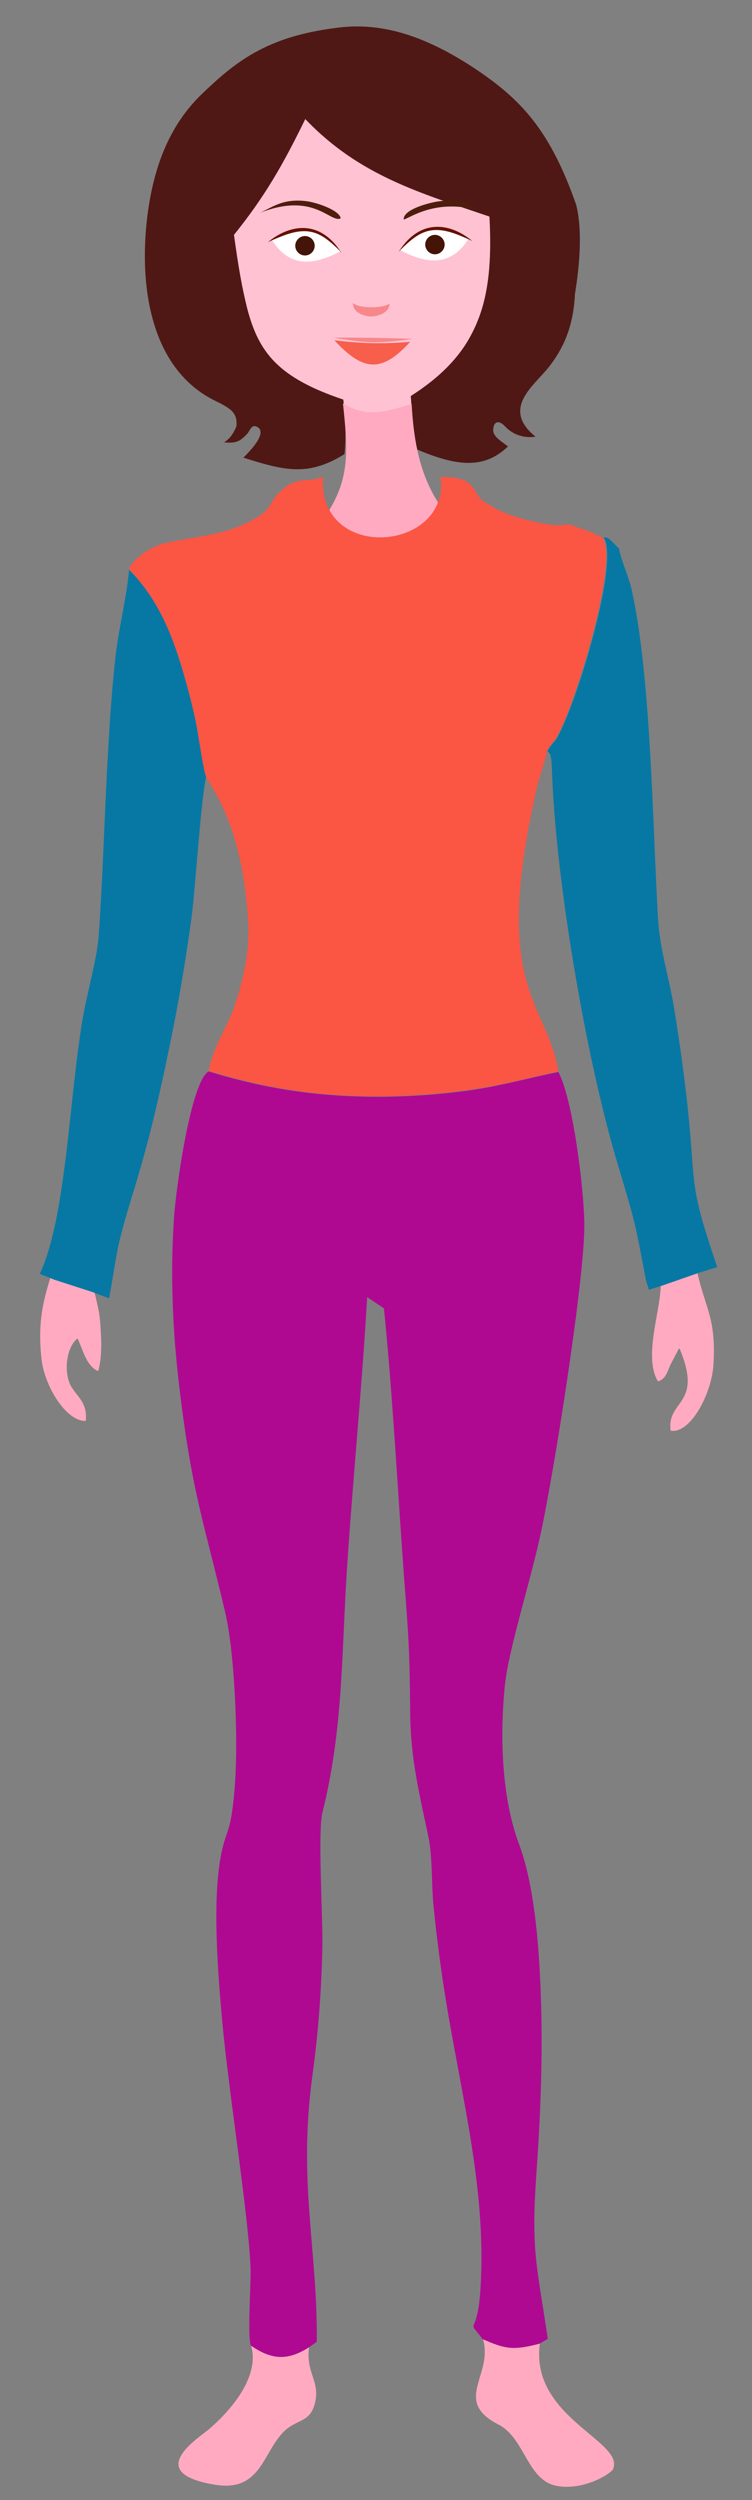 <?xml version="1.0" encoding="UTF-8"?>
<!DOCTYPE svg PUBLIC "-//W3C//DTD SVG 1.1//EN" "http://www.w3.org/Graphics/SVG/1.1/DTD/svg11.dtd">
<!-- Creator: CorelDRAW -->
<svg xmlns="http://www.w3.org/2000/svg" xml:space="preserve" width="2.552in" height="8.484in" style="shape-rendering:geometricPrecision; text-rendering:geometricPrecision; image-rendering:optimizeQuality; fill-rule:evenodd; clip-rule:evenodd"
viewBox="0 0 2.552 8.484"
 xmlns:xlink="http://www.w3.org/1999/xlink">
 <rect x="0" y="0" width="2.552" height="8.484" fill="#808080" stroke="none"/>
 <defs>
  <style type="text/css">
   <![CDATA[
    .fil13 {fill:black}
    .fil10 {fill:#0777A4}
    .fil26 {fill:#0778A4}
    .fil22 {fill:#185557}
    .fil0 {fill:#314F5D}
    .fil16 {fill:#392315}
    .fil32 {fill:#3D1C1A}
    .fil4 {fill:#421511}
    .fil30 {fill:#441408}
    .fil31 {fill:#4E1D0D}
    .fil24 {fill:#4F1815}
    .fil21 {fill:#51B09C}
    .fil29 {fill:#661100}
    .fil19 {fill:#666666}
    .fil8 {fill:#6D5453}
    .fil11 {fill:#852F00}
    .fil25 {fill:#AF0992}
    .fil6 {fill:#B64B1F}
    .fil12 {fill:#C8302F}
    .fil5 {fill:#ECA16C}
    .fil2 {fill:#EF8253}
    .fil9 {fill:#F5A66E}
    .fil28 {fill:#F75E4C}
    .fil27 {fill:#F7878A}
    .fil1 {fill:#F9B680}
    .fil15 {fill:#F9CD44}
    .fil14 {fill:#FACE45}
    .fil7 {fill:#FAF9F9}
    .fil33 {fill:#FB5544}
    .fil17 {fill:#FBCE44}
    .fil20 {fill:#FFAAC1}
    .fil23 {fill:#FFC2D2}
    .fil3 {fill:#FFFEFD}
    .fil18 {fill:white}
   ]]>
  </style>
 </defs>
 
  <!--<g id="maleSvg"  style="visibility:hidden">
  <g id="palm" style="visibility:hidden;"></g>
  <g id="burkha" style="visibility:hidden;">
   <g id="burkhaLight"></g>
   <g id="burkhaDark"></g>
  </g>
   <path id="pant" class="fil0" d="M0.875496 7.86392c0.11,0.031 0.111,0.026 0.212,-0.008 0.175,-0.1 0.101,-0.143 0.101,-0.287 -0.013,-0.235 -0.035,-0.478 -0.033,-0.712 0,-0.049 -0.007,-0.062 -0.009,-0.101 -0.002,-0.032 0,-0.07 0,-0.102 0,-0.049 -0.007,-0.062 -0.009,-0.101 -0.004,-0.078 0.005,-0.148 0.009,-0.212l0.015 -0.621c0.008,-0.067 0.015,-0.141 0.018,-0.202 0.011,-0.213 0.068,-0.625 0.068,-0.796 0.073,0.006 0.058,0.066 0.067,0.136 0.024,0.168 0.145,1.011 0.145,1.093 0,0.073 -0.002,0.146 0.006,0.206 0.01,0.073 0.002,0.696 0.002,0.829 0,0.077 -0.009,0.119 -0.009,0.195l0 0.416c0,0.075 -0.009,0.123 -0.009,0.203l0.111 0.075c0.138,0.01 0.08,0.035 0.22,-0.017 0.017,-0.021 0.098,-0.068 0.102,-0.151 0.004,-0.08 0.007,-0.174 -0.006,-0.249 -0.011,-0.074 -0.009,-0.245 -0.022,-0.36 -0.003,-0.03 -0.005,-0.08 -0.009,-0.118l-0.041 -0.469c0,-0.167 0.024,-0.319 0.026,-0.484 0.002,-0.24 0.02,-0.494 0.026,-0.737 0.016,-0.191 0.009,-0.541 0.026,-0.738 0.013,-0.162 0.016,-0.332 0.016,-0.505l-1.263 0.001c0,0.172 0.011,0.325 0.017,0.496l0.017 0.365c0.001,0.05 0.009,0.07 0.009,0.127 -0.001,0.122 0.018,0.285 0.017,0.365 0,0.05 0.001,0.084 0.006,0.121 0.009,0.07 0.006,0.172 0.011,0.243 0.006,0.075 0.022,0.162 0.025,0.238 0.006,0.124 0.043,0.358 0.043,0.466 0,0.094 -0.009,0.154 -0.009,0.246 0,0.197 0.009,0.584 -0.014,0.757 -0.009,0.064 -0.003,0.182 -0.003,0.252 0,0.06 0.008,0.056 0.041,0.087 0.03,0.028 0.048,0.034 0.078,0.055l0.003 0.002 -0.001 -0.004z"/>
   <path id="face" class="fil1" d="M0.765496 1.00892c-0.037,-0.051 -0.043,-0.052 -0.085,-0.104 -0.048,0.004 -0.071,0.031 -0.076,0.078 -0.008,0.072 0.042,0.173 0.092,0.213 0.042,0.033 0.059,0.028 0.103,0.049 0,0.119 -0.013,0.145 0.108,0.265 0.054,0.054 0.144,0.128 0.223,0.152 0.126,0.033 0.135,0.026 0.254,-0.002 0.053,-0.026 0.155,-0.106 0.198,-0.148 0.08,-0.079 0.09,-0.114 0.09,-0.266 0.092,-0.008 0.155,-0.069 0.185,-0.137 0.021,-0.046 0.047,-0.137 0,-0.184 -0.022,-0.021 -0.027,-0.018 -0.067,-0.018 -0.033,0.029 -0.052,0.034 -0.091,0.073 0.023,-0.19 0.133,-0.411 -0.141,-0.496 -0.276,-0.086 -0.558,-0.099 -0.781,0.059 -0.09,0.064 -0.012,0.357 -0.013,0.467l0.001 0 0 -0.001z"/>
   <g id="facialDetail">
    <path id="nose" class="fil2" d="M1.3245 1.29792c-0.118,0.029 -0.057,0.018 -0.167,-0.003 0.012,0.032 0.04,0.06 0.083,0.06 0.047,0.001 0.068,-0.027 0.084,-0.058l0 0.001z"/>
    <g id="eyes">
     <path id="eyesLight" class="fil3" d="M1.5655 1.10792c-0.045,0.083 -0.217,0.06 -0.233,-0.01 0.015,-0.057 0.22,-0.048 0.233,0.01zm-0.654 0.001c0.045,0.083 0.217,0.06 0.233,-0.01 -0.015,-0.057 -0.22,-0.048 -0.233,0.01z"/>
     <path id="eyesDark" class="fil4" d="M1.5405 1.07892l-0.061 -0.016c0.021,0.019 0.016,0.059 -0.005,0.069 -0.05,0.012 -0.078,-0.021 -0.052,-0.067 -0.046,-0.001 -0.062,0.012 -0.09,0.031 0.018,-0.04 0.061,-0.071 0.126,-0.066 0.06,0.005 0.095,0.039 0.124,0.067l-0.041 -0.018 -0.001 0zm-0.227 -0.133l0.013 0.05c0.116,-0.066 0.156,-0.053 0.282,-0.013 -0.026,-0.038 -0.074,-0.076 -0.134,-0.081 -0.068,-0.007 -0.115,0.028 -0.162,0.045l0 -0.001 0.001 0zm-0.454 0.042c0.097,-0.043 0.197,-0.057 0.284,0.007l0.017 -0.043c-0.089,-0.074 -0.242,-0.068 -0.301,0.036zm0.077 0.093l0.061 -0.016c-0.021,0.019 -0.016,0.059 0.005,0.069 0.05,0.012 0.078,-0.021 0.052,-0.067 0.046,-0.001 0.062,0.012 0.09,0.031 -0.018,-0.04 -0.061,-0.071 -0.126,-0.066 -0.06,0.005 -0.095,0.039 -0.124,0.067l0.041 -0.018 0.001 0z"/>
    </g>
    <g id="lips">
     <path id="lipsLight" class="fil5" d="M1.4465 1.37992c-0.019,0 -0.034,0.015 -0.034,0.034 0,0.019 0.015,0.034 0.034,0.034 0.019,0 0.034,-0.015 0.034,-0.034 0,-0.019 -0.015,-0.034 -0.034,-0.034zm-0.389 0c0.019,0 0.034,0.015 0.034,0.034 0,0.019 -0.015,0.034 -0.034,0.034 -0.019,0 -0.034,-0.015 -0.034,-0.034 0,-0.019 0.015,-0.034 0.034,-0.034z"/>
     <path id="lipsMedium" class="fil6" d="M1.0375 1.41792l0.431 0c-0.07,0.046 -0.12,0.107 -0.232,0.106 -0.065,-0.001 -0.109,-0.036 -0.197,-0.106l-0.001 0 -0.001 0z"/>
     <path id="lips_0" class="fil7" d="M1.1245 1.41792l0.257 0c0.002,0.006 0.003,0.012 0.003,0.019 0,0.034 -0.03,0.063 -0.073,0.077 -0.011,0.004 -0.023,0.006 -0.036,0.008 -0.008,0.001 -0.015,0.001 -0.023,0.001 -0.073,0 -0.131,-0.039 -0.131,-0.086 0,-0.007 0.001,-0.012 0.003,-0.019l0 0.001 0 -0.001z"/>
    </g>
    <path id="specs"  style="visibility:hidden;" class="fil8" d="M0.792496 1.00292c0.176,0.002 0.72,0.006 0.896,0.004l-0.041 0.204c-0.107,0 -0.221,0 -0.328,0.003l-0.059 -0.166 -0.03 0 -0.06 0.164c-0.107,-0.003 -0.228,-0.002 -0.334,-0.001l-0.046 -0.208 0.002 0zm0.858 0.041c-0.101,-0.007 -0.259,-0.004 -0.355,0.004l0.05 0.141c0.075,-0.002 0.201,-0.003 0.276,-0.003l0.03 -0.142 -0.001 0zm-0.819 -0.004c0.101,-0.007 0.273,-0.003 0.369,0.004l-0.052 0.143c-0.075,-0.002 -0.208,-0.001 -0.282,-0.001l-0.035 -0.145 0 -0.001z"/>
   </g>
   <path id="neck" class="fil9" d="M0.978496 1.93992c0.038,0.056 0.18,0.114 0.279,0.116 0.06,0.001 0.109,-0.011 0.158,-0.035 0.057,-0.027 0.083,-0.064 0.122,-0.082 -0.012,-0.008 -0.003,-0.002 -0.016,-0.009 -0.003,-0.001 -0.013,-0.006 -0.017,-0.008 -0.097,-0.046 -0.119,-0.154 -0.119,-0.264 -0.119,0.028 -0.128,0.035 -0.254,0.002 0,0.077 -0.008,0.128 -0.033,0.177 -0.023,0.044 -0.065,0.088 -0.118,0.101l-0.001 0.001 -0.001 0.001z"/>
   <path id="foot" class="fil1" d="M0.875496 7.86392c-0.009,0.11 -0.107,0.203 -0.176,0.259 -0.031,0.026 -0.104,0.07 -0.094,0.123 0.009,0.057 0.213,0.138 0.296,0.019 0.032,-0.046 0.041,-0.073 0.088,-0.132 0.038,-0.049 0.097,-0.041 0.118,-0.102 0.028,-0.082 -0.013,-0.094 -0.02,-0.174 -0.102,0.034 -0.102,0.039 -0.212,0.008l0 0 0 -0.001zm0.687 0.009c-0.002,0.077 -0.045,0.087 -0.007,0.169 0.014,0.029 0.032,0.036 0.059,0.051 0.041,0.024 0.032,0.014 0.06,0.049 0.083,0.102 0.086,0.208 0.248,0.178 0.099,-0.018 0.184,-0.07 0.09,-0.151 -0.02,-0.017 -0.043,-0.034 -0.061,-0.048 -0.062,-0.048 -0.169,-0.157 -0.169,-0.265 -0.14,0.051 -0.082,0.026 -0.22,0.017l0 0z"/>
   <path id="arm" class="fil1" d="M2.0265 2.90092c0.024,-0.018 0.221,-0.065 0.261,-0.069 0.006,0.06 0.014,0.1 0.028,0.156 0.083,0.344 0.032,0.819 0.004,1.171 -0.003,0.036 0.019,0.117 0.024,0.148 0.015,0.03 0.054,0.133 0.038,0.176 -0.004,0.018 -0.011,0.042 -0.021,0.061 -0.029,0.062 -0.085,0.105 -0.135,0.129 -0.039,0.019 -0.048,0.02 -0.05,0 -0.001,-0.012 -0.01,-0.032 0.018,-0.062 0.017,-0.019 0.036,-0.036 0.046,-0.058 0.012,-0.025 0,-0.07 -0.008,-0.101 -0.007,-0.027 -0.014,-0.065 -0.041,-0.054 -0.028,0.011 -0.084,0.103 -0.116,0.063 -0.017,-0.027 0.059,-0.142 0.077,-0.19 0.019,-0.053 0.034,-0.054 0.028,-0.115 -0.016,-0.16 -0.04,-0.289 -0.053,-0.447 -0.008,-0.093 -0.014,-0.225 -0.01,-0.319 0.002,-0.031 0.01,-0.083 0.009,-0.099 -0.004,-0.073 -0.096,-0.353 -0.098,-0.39l-0.001 0.001 0 -0.001zm-1.5 0c-0.024,-0.018 -0.221,-0.065 -0.261,-0.069 -0.006,0.06 -0.014,0.1 -0.028,0.156 -0.083,0.344 -0.032,0.819 -0.004,1.171 0.003,0.036 -0.019,0.117 -0.024,0.148 -0.015,0.03 -0.054,0.133 -0.038,0.176 0.004,0.018 0.011,0.042 0.021,0.061 0.029,0.062 0.085,0.105 0.135,0.129 0.039,0.019 0.048,0.02 0.05,0 0.001,-0.012 0.01,-0.032 -0.018,-0.062 -0.017,-0.019 -0.036,-0.036 -0.046,-0.058 -0.012,-0.025 0,-0.07 0.008,-0.101 0.007,-0.027 0.014,-0.065 0.041,-0.054 0.028,0.011 0.084,0.103 0.116,0.063 0.017,-0.027 -0.059,-0.142 -0.077,-0.19 -0.019,-0.053 -0.034,-0.054 -0.028,-0.115 0.016,-0.16 0.04,-0.289 0.053,-0.447 0.008,-0.093 0.014,-0.225 0.01,-0.319 -0.002,-0.031 -0.01,-0.083 -0.009,-0.099 0.004,-0.073 0.096,-0.353 0.098,-0.39l0.001 0.001 0 -0.001z"/>
   <path id="shirt" class="fil10" d="M1.8845 2.66992l-0.009 -0.016 0.009 0.016zm-1.619 0.203c0.04,-0.001 0.241,0.027 0.266,0.043l0.039 0 0.068 -0.254c0,0.119 0,0.237 0,0.356 0,0.121 -0.009,0.221 -0.009,0.348l0 0.534c-0.002,0.028 -0.028,0.138 0.006,0.15l1.264 0.006c0.045,0.01 0.021,-0.04 0.02,-0.072 -0.004,-0.2 -0.018,-0.419 -0.017,-0.611l-0.017 -0.339c-0.009,-0.107 0,-0.253 0,-0.364l0.086 0.246c0.022,-0.01 0.009,-0.008 0.043,-0.009 0.037,-0.021 0.197,-0.04 0.252,-0.047 0.009,-0.002 0.029,-0.004 0.051,-0.004 0,-0.055 -0.024,-0.129 -0.033,-0.179 -0.026,-0.127 -0.083,-0.415 -0.133,-0.503 -0.021,-0.036 -0.073,-0.084 -0.117,-0.095 -0.03,-0.008 -0.095,-0.009 -0.18,-0.033l-0.237 -0.077c-0.028,-0.011 -0.052,-0.024 -0.08,-0.031 -0.039,0.018 -0.065,0.055 -0.122,0.082 -0.049,0.024 -0.097,0.036 -0.158,0.035 -0.097,-0.002 -0.241,-0.06 -0.279,-0.116 -0.094,0.058 -0.185,0.077 -0.301,0.115 -0.058,0.019 -0.11,0.029 -0.165,0.046 -0.177,0.056 -0.157,0.163 -0.22,0.416 -0.015,0.059 -0.027,0.112 -0.041,0.172 -0.011,0.051 -0.037,0.13 -0.038,0.175 0.026,0.001 0.031,0.004 0.051,0.008l0.001 0.001 0 0.001z"/>
   <g id="hairStyle">
    <path id="shortHair"  class="fil4" d="M0.680496 0.904921c0.042,0.052 0.063,0.139 0.1,0.19 0.001,-0.128 -0.015,-0.253 -0.015,-0.375 0,-0.07 0.02,-0.13 0.06,-0.16 0.062,-0.044 0.109,-0.006 0.163,0.022 0.241,0.12 0.292,-0.088 0.556,-0.006 0.274,0.085 0.111,0.332 0.143,0.47 0.039,-0.039 0.071,-0.111 0.104,-0.141 0.014,-0.06 0.121,-0.384 -0.06,-0.399 0.029,-0.061 0.001,-0.132 -0.058,-0.18 -0.112,-0.09 -0.486,-0.124 -0.646,-0.083 -0.135,0.034 -0.239,0.102 -0.304,0.204 -0.085,0.133 -0.043,0.265 -0.043,0.456l-0.001 0 0.001 0.002z"/>
    <path id="longHair"  style="visibility:hidden;" class="fil11" d="M1.1605 0.232921c-0.022,-0.033 -0.032,-0.048 -0.043,-0.094 -0.06,0.044 -0.035,0.111 -0.06,0.111 -0.034,0 -0.044,-0.012 -0.057,-0.036 -0.012,-0.023 -0.026,-0.046 -0.027,-0.074 -0.081,0.022 -0.013,0.168 -0.128,0.178 -0.001,-0.032 -0.01,-0.066 -0.017,-0.094 -0.057,0.038 -0.085,0.164 -0.085,0.263 -0.009,-0.014 0,0.013 -0.011,-0.023 -0.007,-0.02 -0.004,-0.004 -0.006,-0.028 -0.098,0.026 -0.048,0.401 -0.034,0.466 0.009,0.043 0.025,0.067 0.043,0.102 0.008,0.015 0.014,0.027 0.023,0.045l0.028 0.048c0,-0.098 -0.019,-0.404 -0.012,-0.436 0.045,-0.211 0.214,-0.077 0.269,-0.059 0.169,0.056 0.262,-0.052 0.368,-0.044 0.08,0.006 0.13,0.01 0.187,0.041 0.13,0.071 0.109,0.161 0.094,0.293 -0.004,0.038 -0.016,0.113 -0.016,0.154 0.039,-0.026 0.077,-0.098 0.104,-0.143 0.039,-0.065 0.049,-0.172 0.049,-0.256 0,-0.053 -0.026,-0.098 -0.026,-0.22 -0.028,0.01 -0.007,0 -0.032,0.027 -0.015,0.016 -0.018,0.021 -0.036,0.032 0.001,-0.031 0.028,-0.224 -0.026,-0.263 -0.004,0.043 -0.022,0.059 -0.026,0.102l-0.077 0c-0.037,-0.055 -0.014,-0.007 -0.028,-0.082 -0.005,-0.025 -0.02,-0.064 -0.04,-0.078 -0.005,0.052 -0.017,0.079 -0.051,0.102 -0.121,-0.028 -0.162,-0.175 -0.212,-0.212 -0.015,0.066 -0.066,0.143 -0.119,0.178l0.001 0 0.003 0z"/>
   </g>
   <g id="Helmet" style="visibility:hidden;">
    <path id="innerHair" class="fil4" d="M0.619496 0.903921c0.045,0.052 0.07,0.139 0.111,0.19 0.001,-0.128 -0.017,-0.253 -0.017,-0.375 0,-0.07 0.128,-0.109 0.173,-0.138 0.069,-0.044 0.015,-0.026 0.075,0 0.267,0.121 0.323,-0.087 0.616,-0.005 0.303,0.086 0.206,0.354 0.241,0.493 0.043,-0.039 0.034,-0.103 0.071,-0.132 0.015,-0.06 0.026,-0.402 -0.154,-0.424 0.033,-0.061 -0.043,-0.107 -0.109,-0.154 -0.125,-0.091 -0.436,-0.135 -0.612,-0.094 -0.149,0.034 -0.168,0.103 -0.241,0.205 -0.094,0.133 -0.153,0.243 -0.153,0.435l-0.001 -0.001z"/>
    <path id="helmateBody" class="fil12" d="M1.2305 0.213921c0.409,0 0.637,0.233 0.671,0.61 -0.137,0.074 -0.401,0.118 -0.667,0.117 -0.242,-0.001 -0.484,-0.04 -0.633,-0.116 0.023,-0.356 0.216,-0.611 0.629,-0.611zm0.67 0.61c0,0.004 0,0.008 -0.001,0.012 -0.026,0.479 -0.282,0.948 -0.628,0.948 -0.346,0 -0.644,-0.375 -0.67,-0.807 -0.001,-0.009 0.001,-0.14 0,-0.149 0.124,0.363 0.26,0.59 0.66,0.59 0.388,0 0.576,-0.316 0.639,-0.592l0 -0.001 0 -0.001z"/>
    <path id="helmetEye" class="fil13" d="M1.9015 0.806921c-0.026,0.356 -0.189,0.609 -0.64,0.609 -0.441,0 -0.614,-0.26 -0.662,-0.607 0.293,0.187 1.082,0.162 1.302,-0.002zm-1.223 0.096c0.552,0.112 0.624,0.122 1.164,-0.007 -0.048,0.248 -0.15,0.472 -0.587,0.477 -0.321,0.004 -0.575,-0.214 -0.577,-0.47z"/>
    <path id="helmetLight" class="fil14" d="M0.966496 1.61492c0.247,0.11 0.364,0.118 0.611,0.002 -0.245,0.178 -0.412,0.146 -0.611,-0.002zm0.125 -1.405c0.031,-0.018 0.069,-0.026 0.114,-0.022l0.018 0.669 -0.114 0 -0.017 -0.646 -0.001 -0.001zm0.315 0c-0.032,-0.018 -0.07,-0.026 -0.115,-0.022l0.018 0.669 0.114 0 -0.017 -0.646 0 -0.001zm-0.635 0.384l0.085 -0.064c0.002,0.101 0.012,0.123 0.055,0.214 -0.086,-0.052 -0.096,-0.055 -0.14,-0.15l0 0.001 0 -0.001zm0.947 0.001l-0.089 -0.064c0.004,0.101 -0.006,0.123 -0.043,0.214 0.083,-0.052 0.094,-0.054 0.132,-0.149l0 -0.001zm-0.756 0.832c0.247,0.11 0.364,0.118 0.611,0.002 -0.245,0.178 -0.412,0.146 -0.611,-0.002zm0.003 0.108c0.247,0.11 0.364,0.118 0.611,0.002 -0.245,0.178 -0.412,0.146 -0.611,-0.002z"/>
   </g>
   <g id="drivingSuit" style="visibility:hidden;">
    <path id="drivingLight" class="fil15" d="M1.8245 7.65092c0,0.076 0.018,0.149 0.018,0.228l-0.326 0c0,-0.081 -0.026,-0.153 -0.026,-0.229 0.113,-0.014 0.221,-0.007 0.334,0.001zm-1.063 0c0,0.076 -0.018,0.149 -0.018,0.228l0.326 0c0,-0.081 0.026,-0.153 0.026,-0.229 -0.113,-0.014 -0.221,-0.007 -0.334,0.001zm1.575 -3.415l-0.198 0.004c0.008,-0.052 -0.008,-0.145 -0.003,-0.196 0.082,0.01 0.175,-0.019 0.249,0.001 -0.014,0.084 -0.018,0.153 -0.049,0.191l0.001 0zm-2.129 -0.001l0.216 0.004c-0.008,-0.052 0.009,-0.145 0.002,-0.196 -0.09,0.01 -0.191,-0.019 -0.273,0.001 0.016,0.084 0.021,0.153 0.054,0.191l0.001 0zm1.025 1.862c0.018,-0.311 0.028,-0.615 0.047,-0.926l0.015 -0.041 0.052 0.963 0.431 0.072c-0.024,-0.696 -0.039,-1.445 -0.112,-1.878l-0.769 -0.009c-0.07,0.215 -0.086,1.684 -0.098,1.891l0.435 -0.073 -0.001 0.001zm-0.352 -4.102c-0.111,0.026 -0.425,0.09 -0.514,0.169 0.194,0.375 0.238,1.442 0.245,1.89 0.119,-0.024 0.519,-0.003 0.667,-0.002 0.223,0.001 0.448,0.001 0.671,0.004 -0.002,-0.259 0.043,-1.635 0.213,-1.893 -0.032,-0.045 -0.171,-0.078 -0.254,-0.106l-0.214 -0.06c-0.272,-0.03 -0.551,-0.011 -0.813,0l0 -0.001 -0.001 -0.001zm1.377 1.264c-0.036,-0.122 -0.107,-0.161 -0.157,-0.227 -0.043,-0.056 -0.023,-0.177 -0.013,-0.253 0.004,-0.032 0.004,-0.058 0.019,-0.082 0.019,0.04 0.049,0.08 0.074,0.125 0.044,0.081 0.128,0.291 0.126,0.377 -0.001,0.037 -0.021,0.049 -0.048,0.06l-0.001 0zm-1.951 0.001c0.036,-0.122 0.107,-0.161 0.157,-0.227 0.043,-0.056 0.023,-0.177 0.013,-0.253 -0.004,-0.032 -0.004,-0.058 -0.019,-0.082 -0.019,0.04 -0.049,0.08 -0.073,0.125 -0.044,0.081 -0.128,0.291 -0.126,0.377 0.001,0.037 0.022,0.049 0.048,0.06l-0.001 0 0.001 0z"/>
    <path id="drivingDark" class="fil16" d="M0.630496 4.10292c-0.094,0.622 -0.039,2.013 0.046,2.959 -0.004,0.134 -0.045,0.563 0.069,0.602l0.015 -0.001c0,-0.004 0,-0.008 0,-0.011 0.113,-0.009 0.221,-0.015 0.334,-0.001 0,0.005 0,0.01 0,0.015 0.085,0.003 0.089,-0.303 0.097,-0.345 0.037,-0.174 -0.01,-1.113 0.018,-1.208l0.001 -0.011 -0.413 0.07c0.012,-0.208 0.027,-1.676 0.098,-1.891l0.769 0.009c0.074,0.434 0.089,1.182 0.112,1.878l-0.408 -0.068 0.001 0.016c0.028,0.095 -0.019,1.034 0.018,1.208 0.009,0.043 0.012,0.357 0.101,0.344 0,-0.006 0,-0.01 0,-0.016 0.113,-0.014 0.221,-0.007 0.334,0.001 0,0.004 0,0.009 0,0.012l0.01 0.001c0.115,-0.038 0.074,-0.468 0.069,-0.602 0.085,-0.946 0.141,-2.336 0.046,-2.959l-0.012 -0.047 0.003 -0.003c-0.22,-0.003 -0.442,-0.003 -0.662,-0.003 -0.121,0 -0.405,-0.014 -0.573,-0.007 -0.027,0.002 -0.05,0.004 -0.067,0.008l0.004 0.004 -0.012 0.047 0 0 0.002 -0.001zm1.44 -0.765c0.021,-0.138 -0.03,-0.234 -0.068,-0.359l0 -0.002c0.011,-0.122 0.025,-0.243 0.042,-0.364 0.002,-0.01 0.003,-0.02 0.005,-0.03 0.018,-0.115 0.047,-0.299 0.102,-0.402l0 0c0.003,-0.009 0.004,-0.014 0.011,-0.02 0.065,-0.006 0.136,0.095 0.141,0.164 0.004,0.056 0.008,0.086 0.016,0.14 0.023,0.145 0.014,0.268 0.069,0.397 0.033,0.077 0.068,0.205 0.092,0.293 0.003,0.156 -0.019,0.345 -0.045,0.532 -0.021,0.144 -0.026,0.276 -0.023,0.361 0.002,0.038 0.026,0.079 -0.015,0.081 -0.008,0 -0.017,-0.001 -0.024,-0.001 0,-0.023 0.001,-0.046 0.001,-0.069 -0.076,-0.02 -0.154,0.01 -0.235,0 0,0.022 0,0.044 0,0.066 -0.023,-0.003 -0.056,-0.009 -0.069,-0.015 -0.026,-0.011 0.001,-0.043 -0.001,-0.067 0.004,-0.252 -0.038,-0.439 0.002,-0.707l-0.001 0.002zm0.188 -0.078c-0.036,-0.122 -0.107,-0.161 -0.157,-0.227 -0.043,-0.056 -0.023,-0.177 -0.013,-0.253 0.004,-0.032 0.004,-0.058 0.019,-0.082 0.019,0.04 0.049,0.08 0.074,0.125 0.044,0.081 0.128,0.291 0.126,0.377 -0.001,0.037 -0.021,0.049 -0.048,0.06l-0.001 0zm-1.394 -1.289c0.013,0.04 0.013,0.096 0.139,0.153 0.071,0.032 0.14,0.038 0.226,0.047 0.002,0.118 -0.004,0.61 0.019,0.688l0.064 0.002c0.008,-0.105 0,-0.237 -0.001,-0.344l0 -0.327c0.014,-0.058 0.088,-0.011 0.206,-0.073 0.059,-0.03 0.111,-0.07 0.111,-0.155 -0.027,-0.055 -0.048,-0.047 -0.09,-0.079 -0.001,-0.007 -0.014,-0.07 -0.015,-0.071 -0.004,-0.002 -0.113,0.089 -0.262,0.094 -0.137,0.004 -0.195,-0.063 -0.247,-0.1l-0.032 0.073c-0.033,0.033 -0.072,0.017 -0.116,0.092l-0.002 0.001 0 -0.001zm-0.378 2.074c0.013,-0.21 0.032,-0.453 -0.006,-0.707 -0.021,-0.14 0.027,-0.256 0.065,-0.385 -0.029,-0.258 -0.069,-0.576 -0.179,-0.789 0.001,-0.001 0.002,-0.002 0.004,-0.003l0 0 0.002 -0.002 0 0 0 0 0 0c-0.063,0 -0.121,0.099 -0.125,0.166 -0.004,0.056 -0.008,0.086 -0.016,0.14 -0.023,0.145 -0.014,0.268 -0.068,0.397 -0.033,0.077 -0.068,0.205 -0.092,0.293 -0.003,0.156 0.02,0.345 0.046,0.532 0.021,0.144 0.026,0.276 0.023,0.361 -0.001,0.038 -0.026,0.079 0.015,0.081l0.013 0c-0.005,-0.022 0,-0.064 -0.002,-0.074 0.082,-0.02 0.171,0.008 0.261,-0.001 0,0.023 -0.002,0.046 -0.002,0.069 0.018,-0.003 0.047,-0.007 0.059,-0.012 0.026,-0.011 -0.001,-0.043 0.001,-0.067l0.001 0.001zm-0.178 -0.784c0.036,-0.122 0.107,-0.161 0.157,-0.227 0.043,-0.056 0.023,-0.177 0.013,-0.253 -0.004,-0.032 -0.004,-0.058 -0.019,-0.082 -0.019,0.04 -0.049,0.08 -0.073,0.125 -0.044,0.081 -0.128,0.291 -0.126,0.377 0.001,0.037 0.022,0.049 0.048,0.06l-0.001 0 0.001 0z"/>
   </g>
   <g id="gloves" style="visibility:hidden;">
    <path id="gloveDark" class="fil12" d="M2.3525 4.30592l0.014 -0.099c-0.01,-0.01 -0.022,-0.018 -0.036,-0.023l-0.205 -0.01c-0.003,0.059 0.007,0.085 0.013,0.116 -0.032,0.04 -0.061,0.08 -0.086,0.123 0,0.032 -0.021,0.229 0.04,0.217 0.018,-0.004 0.021,-0.027 0.024,-0.065l0.006 -0.07c0.004,-0.019 0.009,-0.025 0.02,-0.01 0.026,0.05 0.041,0.106 0.042,0.168 0,0.043 0.004,0.048 -0.024,0.078 0.005,0.039 0.017,0.042 0.06,0.026 0.017,0.026 0.049,0.018 0.071,-0.018 0.06,0.009 0.063,-0.009 0.093,-0.054 0.033,-0.015 0.046,-0.016 0.044,-0.079 -0.004,-0.12 -0.003,-0.174 -0.077,-0.301l0.001 0.002 0 -0.001zm-2.146 0.003l-0.016 -0.099c0.01,-0.01 0.022,-0.018 0.036,-0.023l0.205 -0.013c0.004,0.059 -0.006,0.085 -0.012,0.116 0.033,0.039 0.062,0.079 0.088,0.122 0.001,0.032 0.025,0.229 -0.036,0.218 -0.018,-0.003 -0.021,-0.026 -0.025,-0.064l-0.007 -0.07c-0.004,-0.019 -0.01,-0.024 -0.02,-0.01 -0.026,0.05 -0.039,0.106 -0.039,0.169 0,0.043 -0.004,0.048 0.025,0.078 -0.004,0.039 -0.017,0.042 -0.06,0.026 -0.016,0.027 -0.049,0.018 -0.071,-0.017 -0.059,0.01 -0.064,-0.009 -0.094,-0.052 -0.033,-0.015 -0.046,-0.016 -0.045,-0.078 0.002,-0.12 0,-0.174 0.072,-0.302l-0.001 0 0 -0.001z"/>
    <path id="gloveLight" class="fil17" d="M2.1245 4.19492c0,0.022 0.004,0.051 0.007,0.058l0.152 0.015c0.016,0.002 0.026,-0.011 0.031,-0.026l0 0c0.006,-0.015 -0.01,-0.03 -0.026,-0.032l-0.163 -0.016 -0.001 0.001zm-1.693 -0.001c0.001,0.026 -0.005,0.043 -0.007,0.059l-0.151 0.018c-0.016,0.002 -0.026,-0.01 -0.032,-0.026l0 0c-0.006,-0.015 0.01,-0.03 0.026,-0.032l0.163 -0.018 0 -0.001 0.001 0zm1.941 0.198c-0.058,0.01 -0.119,0.014 -0.185,0.011l0.031 0.108c0.081,0 0.104,0.006 0.18,-0.022 -0.005,-0.049 -0.005,-0.052 -0.026,-0.097l-0.001 0 0.001 0zm-0.09 -0.167c-0.008,-0.001 -0.014,0.005 -0.015,0.012 -0.001,0.008 0.005,0.014 0.012,0.015 0.008,0.001 0.014,-0.005 0.015,-0.012 0.001,-0.008 -0.005,-0.014 -0.012,-0.015zm-2.098 0.17c0.058,0.009 0.12,0.012 0.186,0.009l-0.029 0.108c-0.081,0.001 -0.104,0.008 -0.18,-0.019 0.004,-0.049 0.004,-0.052 0.025,-0.098l-0.001 0.001 -0.001 -0.001zm0.087 -0.168c0.008,-0.001 0.014,0.005 0.015,0.012 0.001,0.008 -0.005,0.014 -0.012,0.015 -0.008,0.001 -0.014,-0.005 -0.015,-0.012 -0.001,-0.008 0.005,-0.014 0.012,-0.015z"/>
   </g>
   <g id="shoes" style="visibility:hidden;">
    <path id="shoesDark" class="fil12" d="M2.2955 8.21692c-0.009,-0.004 -0.022,-0.009 -0.04,-0.014 -0.071,-0.022 -0.126,-0.043 -0.202,-0.078 -0.092,-0.044 -0.183,-0.109 -0.208,-0.211 -0.016,-0.065 -0.041,-0.051 -0.092,-0.035 -0.039,0.012 -0.092,0.009 -0.133,-0.018 -0.024,0 -0.038,0.021 -0.034,0.042 0.008,0.043 0.009,0.086 0.015,0.134 -0.032,0.063 -0.038,0.129 -0.036,0.196 0.112,0.021 0.2,0.037 0.31,0.077 0.081,0.029 0.153,0.043 0.262,0.043 0.017,-0.08 0.062,-0.119 0.156,-0.136l0.002 0.001 0 -0.001zm-1.957 0.006c0.009,-0.004 0.022,-0.009 0.04,-0.014 0.071,-0.022 0.126,-0.043 0.202,-0.078 0.092,-0.044 0.183,-0.109 0.208,-0.211 0.016,-0.065 0.041,-0.051 0.092,-0.035 0.039,0.012 0.092,0.009 0.133,-0.018 0.024,0 0.038,0.021 0.034,0.042 -0.008,0.043 -0.009,0.086 -0.015,0.134 0.032,0.063 0.038,0.129 0.036,0.196 -0.112,0.021 -0.2,0.037 -0.31,0.077 -0.081,0.029 -0.153,0.043 -0.262,0.043 -0.017,-0.08 -0.062,-0.119 -0.156,-0.136l-0.002 0.001 0 -0.001z"/>
    <path id="shoesLight" class="fil17" d="M2.2955 8.21692c-0.094,0.016 -0.139,0.056 -0.156,0.136 0.027,0 0.056,-0.001 0.083,-0.005 0.054,-0.006 0.094,-0.024 0.122,-0.048 -0.001,-0.035 -0.016,-0.068 -0.049,-0.083zm-1.957 0.006c0.094,0.016 0.139,0.056 0.156,0.136 -0.027,0 -0.056,-0.001 -0.083,-0.005 -0.054,-0.006 -0.094,-0.024 -0.122,-0.048 0.001,-0.035 0.016,-0.068 0.049,-0.083z"/>
    <path id="shoesBase" class="fil16" d="M2.3475 8.31292c-0.066,0.039 -0.121,0.053 -0.186,0.055 -0.079,0.002 -0.143,-0.005 -0.204,-0.021 -0.145,-0.037 -0.235,-0.082 -0.397,-0.11l-0.002 0.049c0.214,0.031 0.384,0.13 0.599,0.137 0.077,0.003 0.141,-0.016 0.19,-0.051l0 -0.06 0 0.001zm-2.061 0.006c0.066,0.039 0.121,0.053 0.186,0.055 0.079,0.002 0.143,-0.005 0.204,-0.021 0.145,-0.037 0.235,-0.082 0.397,-0.11l0.002 0.049c-0.214,0.031 -0.384,0.13 -0.599,0.137 -0.077,0.003 -0.141,-0.016 -0.19,-0.051l0 -0.06 0 0.001z"/>
    <path id="shoesDetail" class="fil18" d="M2.0965 8.18592c-0.024,0.004 -0.026,0.009 -0.056,0.033 -0.017,0.014 -0.026,0 -0.011,-0.026 0.009,-0.016 0.028,-0.026 0.055,-0.033 0.027,-0.007 0.077,0.016 0.013,0.026l-0.001 0zm-1.56 0.006c0.024,0.004 0.026,0.009 0.056,0.033 0.017,0.014 0.026,0 0.011,-0.026 -0.009,-0.016 -0.028,-0.026 -0.055,-0.033 -0.027,-0.007 -0.077,0.016 -0.013,0.026l0.001 0zm0.466 -0.35c0.001,0.004 0.001,0.008 0.001,0.012 0,0.047 -0.039,0.086 -0.086,0.086 -0.047,0 -0.086,-0.039 -0.086,-0.086 0,-0.004 0,-0.008 0.001,-0.012l0.17 0zm-0.255 0.224c0.024,0.005 0.026,0.009 0.055,0.034 0.016,0.014 0.026,0 0.012,-0.026 -0.009,-0.017 -0.028,-0.027 -0.054,-0.034 -0.027,-0.007 -0.077,0.014 -0.013,0.026zm-0.043 0.038c0.024,0.005 0.026,0.009 0.055,0.034 0.016,0.014 0.026,0 0.012,-0.026 -0.009,-0.017 -0.028,-0.027 -0.054,-0.034 -0.027,-0.007 -0.077,0.014 -0.013,0.026zm-0.054 0.032c0.024,0.005 0.026,0.009 0.055,0.034 0.016,0.014 0.026,0 0.012,-0.026 -0.009,-0.017 -0.028,-0.027 -0.054,-0.034 -0.027,-0.007 -0.077,0.014 -0.013,0.026zm-0.057 0.027c0.024,0.005 0.026,0.009 0.055,0.034 0.016,0.014 0.026,0 0.012,-0.026 -0.009,-0.017 -0.028,-0.027 -0.054,-0.034 -0.027,-0.007 -0.077,0.014 -0.013,0.026zm1.208 -0.35c0.001,0.004 0.001,0.009 0.001,0.012 0,0.051 -0.041,0.092 -0.092,0.092 -0.051,0 -0.092,-0.041 -0.092,-0.092 0,-0.005 0,-0.009 0.001,-0.012l0.181 0 0.001 0zm0.084 0.247c-0.024,0.005 -0.026,0.009 -0.055,0.034 -0.016,0.014 -0.026,0 -0.012,-0.026 0.009,-0.017 0.028,-0.027 0.054,-0.034 0.027,-0.007 0.077,0.014 0.013,0.026zm0.043 0.038c-0.024,0.005 -0.026,0.009 -0.055,0.034 -0.016,0.014 -0.026,0 -0.012,-0.026 0.009,-0.017 0.028,-0.027 0.054,-0.034 0.027,-0.007 0.077,0.014 0.013,0.026zm0.054 0.032c-0.024,0.005 -0.026,0.009 -0.055,0.034 -0.016,0.014 -0.026,0 -0.012,-0.026 0.009,-0.017 0.028,-0.027 0.054,-0.034 0.027,-0.007 0.077,0.014 0.013,0.026zm0.057 0.027c-0.024,0.005 -0.026,0.009 -0.055,0.034 -0.016,0.014 -0.026,0 -0.012,-0.026 0.009,-0.017 0.028,-0.027 0.054,-0.034 0.027,-0.007 0.077,0.014 0.013,0.026z"/>
   </g>
</g>-->   
   
   
  <g id="femaleSvg" >
  
   <path id="foot" class="fil20" d="M1.833 7.953c-0.093,0.025 -0.118,0.018 -0.194,-0.015 0.036,0.123 -0.105,0.209 0.053,0.29 0.087,0.045 0.097,0.182 0.189,0.206 0.074,0.019 0.164,-0.019 0.198,-0.052 0.049,-0.096 -0.281,-0.176 -0.247,-0.428l0.001 -0.001zm-0.785 0.013c-0.074,0.047 -0.128,0.041 -0.196,-0.006 0.031,0.105 -0.069,0.22 -0.141,0.282 -0.031,0.028 -0.231,0.149 0.018,0.19 0.156,0.026 0.162,-0.108 0.234,-0.18 0.045,-0.045 0.091,-0.028 0.107,-0.102 0.015,-0.071 -0.033,-0.1 -0.021,-0.184l-0.001 0z"/>
   <g id="burkha"  style="visibility:hidden;">
    <path id="burkhaLight" class="fil21" d="M0.826 0.9c0.05,-0.232 0.132,-0.356 0.322,-0.431 0.099,-0.041 0.19,-0.008 0.273,0.033 0.124,0.058 0.223,0.182 0.24,0.348 0.025,0.24 -0.19,0.514 -0.388,0.514 -0.24,0.008 -0.455,-0.248 -0.446,-0.464l-0.001 0zm0.372 1.574l0.091 0c0.058,-0.025 0.116,-0.017 0.264,-0.075 0.074,-0.033 0.174,-0.075 0.231,-0.116 0.132,-0.099 0.05,-0.298 0.24,-0.456 -0.223,-0.05 -0.05,-0.124 -0.165,-0.24 -0.017,-0.008 -0.041,-0.008 -0.066,0.017 -0.025,-0.083 0.008,-0.166 0.008,-0.248 -0.008,-0.116 -0.066,-0.108 -0.066,-0.199 -0.017,-0.149 0.083,-0.273 0.041,-0.456 -0.041,-0.215 -0.066,-0.389 -0.289,-0.505 -0.182,-0.083 -0.314,-0.066 -0.496,0 -0.066,0.025 -0.14,0.083 -0.198,0.199 -0.041,0.075 -0.058,0.141 -0.074,0.232 -0.017,0.141 -0.025,0.133 0,0.282 0.017,0.116 0.066,0.124 0.033,0.257 -0.017,0.091 -0.041,0.182 -0.041,0.273 -0.017,0.356 -0.033,0.224 -0.198,0.422 0,0 0,0 0,0.008l0.041 0.025c0.174,0.116 0.149,0.282 0.207,0.356 0.033,0.041 0.223,0.166 0.306,0.19 0.041,0.017 0.099,0.025 0.132,0.033l-0.001 0.001z"/>
    <path id="burkhaDark" class="fil22" d="M0.826 0.9c0.033,-0.199 0.182,-0.431 0.388,-0.439 0.24,-0.017 0.421,0.174 0.446,0.389 0.025,-0.141 -0.058,-0.315 -0.099,-0.364 -0.058,-0.075 -0.19,-0.157 -0.339,-0.149 -0.397,0.017 -0.438,0.447 -0.397,0.563l0.001 0z"/>
   </g>
   <path id="face" class="fil23" d="M1.165 1.381c0.073,0.042 0.221,0.012 0.231,-0.009 0,-0.039 0.027,-0.039 0.055,-0.059 0.071,-0.053 0.113,-0.107 0.155,-0.191 0.043,-0.085 0.101,-0.303 0.058,-0.396 -0.04,-0.145 -0.112,-0.314 -0.228,-0.365 -0.092,-0.04 -0.306,-0.077 -0.401,0.036 -0.191,0.033 -0.161,0.208 -0.255,0.395 0.01,0.201 0.049,0.401 0.215,0.51 0.036,0.024 0.163,0.052 0.171,0.081l-0.001 -0.002z"/>
   <g id="gloves"  style="visibility:hidden;">
    <path id="gloveDark" class="fil12" d="M0.124 4.37l-0.008 -0.121c0.013,-0.011 0.028,-0.019 0.045,-0.023l0.243 0.015c-0.002,0.071 -0.011,0.099 -0.023,0.136 0.035,0.051 0.066,0.104 0.091,0.159 -0.003,0.039 0.003,0.279 -0.069,0.258 -0.022,-0.007 -0.022,-0.035 -0.022,-0.081l0 -0.085c-0.002,-0.023 -0.009,-0.03 -0.023,-0.015 -0.037,0.057 -0.059,0.123 -0.066,0.198 -0.005,0.052 -0.01,0.057 0.021,0.098 -0.009,0.046 -0.025,0.048 -0.076,0.023 -0.023,0.03 -0.061,0.015 -0.083,-0.03 -0.072,0.004 -0.076,-0.019 -0.106,-0.076 -0.038,-0.023 -0.054,-0.026 -0.046,-0.101 0.016,-0.144 0.02,-0.21 0.122,-0.354l0 -0.001zm2.304 0l0.008 -0.121c-0.013,-0.011 -0.028,-0.019 -0.045,-0.023l-0.243 0.015c0.002,0.071 0.011,0.099 0.023,0.136 -0.035,0.051 -0.066,0.104 -0.091,0.159 0.003,0.039 -0.003,0.279 0.069,0.258 0.022,-0.007 0.022,-0.035 0.022,-0.081l0 -0.085c0.002,-0.023 0.009,-0.03 0.023,-0.015 0.037,0.057 0.059,0.123 0.066,0.198 0.005,0.052 0.01,0.057 -0.021,0.098 0.009,0.046 0.025,0.048 0.076,0.023 0.023,0.03 0.061,0.015 0.083,-0.03 0.072,0.004 0.076,-0.019 0.106,-0.076 0.038,-0.023 0.054,-0.026 0.046,-0.101 -0.016,-0.144 -0.02,-0.21 -0.122,-0.354l0 -0.001z"/>
    <path id="gloveLight" class="fil17" d="M2.462 4.48c-0.07,0.02 -0.146,0.032 -0.227,0.038l0.049 0.129c0.1,-0.01 0.128,-0.006 0.22,-0.049 -0.011,-0.061 -0.011,-0.064 -0.042,-0.118zm-2.059 -0.216c-0.002,0.031 -0.005,0.053 -0.01,0.072l-0.188 0c-0.02,0 -0.036,-0.016 -0.036,-0.036l0 0c0,-0.02 0.016,-0.036 0.036,-0.036l0.198 0zm-0.314 0.216c0.07,0.02 0.146,0.032 0.227,0.038l-0.049 0.129c-0.1,-0.01 -0.128,-0.006 -0.22,-0.049 0.011,-0.061 0.011,-0.064 0.042,-0.118zm0.119 -0.197c0.009,0 0.017,0.008 0.017,0.017 0,0.009 -0.008,0.017 -0.017,0.017 -0.009,0 -0.017,-0.008 -0.017,-0.017 0,-0.009 0.008,-0.017 0.017,-0.017zm1.939 -0.019c0.002,0.031 0.005,0.053 0.01,0.072l0.188 0c0.02,0 0.036,-0.016 0.036,-0.036l0 0c0,-0.02 -0.016,-0.036 -0.036,-0.036l-0.198 0zm0.194 0.019c-0.009,0 -0.017,0.008 -0.017,0.017 0,0.009 0.008,0.017 0.017,0.017 0.009,0 0.017,-0.008 0.017,-0.017 0,-0.009 -0.008,-0.017 -0.017,-0.017z"/>
   </g>
   <path id="palm" class="fil20" d="M2.242 4.365c-0.001,0.086 -0.059,0.241 -0.009,0.323 0.026,-0.009 0.03,-0.029 0.041,-0.054l0.028 -0.054c0.001,-0.003 0.003,-0.003 0.004,-0.004 0.082,0.194 -0.045,0.174 -0.03,0.279 0.067,0.012 0.139,-0.126 0.145,-0.222 0.01,-0.157 -0.026,-0.19 -0.054,-0.312l-0.126 0.044 0.001 0zm-1.93 -0.032l-0.127 -0.041c-0.036,0.111 -0.059,0.186 -0.044,0.321 0.01,0.09 0.083,0.211 0.15,0.209 0.008,-0.071 -0.042,-0.088 -0.057,-0.134 -0.017,-0.051 -0.004,-0.12 0.029,-0.146 0.019,0.038 0.029,0.093 0.07,0.111 0.015,-0.048 0.011,-0.12 0.006,-0.176 -0.004,-0.047 -0.027,-0.111 -0.026,-0.145l-0.001 0.001z"/>
   <g id="hairStyle"  >
    <path id="longHair" style="visibility:hidden;"  class="fil19" d="M0.589 1.784l-0.002 0.054c0.093,-0.007 0.218,-0.041 0.286,-0.081 0.056,-0.033 0.038,-0.052 0.084,-0.093 0.056,-0.049 0.087,-0.023 0.14,-0.045 -0.003,0.051 -0.002,0.077 0.022,0.111 0.083,-0.118 0.059,-0.318 0.043,-0.362 -0.01,-0.009 -0.022,-0.012 -0.035,-0.019 -0.037,-0.017 -0.08,-0.035 -0.118,-0.059 -0.166,-0.109 -0.199,-0.295 -0.209,-0.496 0.081,-0.067 0.171,-0.268 0.238,-0.381 0.149,0.158 0.548,0.303 0.619,0.324 0.043,0.094 -0.006,0.297 -0.048,0.383 -0.042,0.084 -0.084,0.139 -0.155,0.191 -0.028,0.021 -0.055,0.02 -0.055,0.059 0.007,0.132 0.031,0.244 0.09,0.337 0,0 0.006,-0.01 0.01,-0.043 0.002,-0.016 0,-0.032 -0.001,-0.048 0.056,0.002 0.088,0.004 0.112,0.039 0.025,0.036 0.004,0.028 0.081,0.072 0.075,0.043 0.188,0.062 0.242,0.052 -0.053,-0.23 -0.194,-0.251 -0.053,-0.517 0.079,-0.149 0.117,-0.389 0.07,-0.576 -0.08,-0.317 -0.433,-0.601 -0.786,-0.592 -0.046,0.007 -0.098,0.024 -0.132,0.029 -0.158,0.022 -0.187,-0.003 -0.313,0.205 -0.1,0.165 -0.139,0.292 -0.214,0.478 -0.082,0.204 -0.091,0.281 0.066,0.421 0.261,0.232 0.035,0.389 0.019,0.555l-0.001 0.002z"/>
    <path id="shortHair"  class="fil24" d="M0.761 1.501c0.017,-0.012 0.027,-0.022 0.041,-0.053 0.006,-0.048 -0.021,-0.063 -0.074,-0.089 -0.235,-0.117 -0.26,-0.433 -0.222,-0.667 0.024,-0.145 0.075,-0.271 0.176,-0.37 0.118,-0.114 0.223,-0.197 0.456,-0.227 0.147,-0.021 0.295,0.02 0.471,0.136 0.158,0.105 0.257,0.209 0.346,0.463 0.021,0.081 0.014,0.195 -0.004,0.305 -0.005,0.115 -0.044,0.19 -0.088,0.246 -0.044,0.056 -0.135,0.121 -0.081,0.2 0.008,0.012 0.02,0.024 0.035,0.037 -0.034,0.005 -0.074,-0.003 -0.105,-0.037 -0.013,-0.014 -0.034,-0.021 -0.038,0.009 -0.004,0.026 0.024,0.041 0.05,0.061 -0.082,0.079 -0.176,0.067 -0.312,0.009 -0.008,-0.059 -0.014,-0.119 -0.018,-0.18 0.227,-0.145 0.283,-0.315 0.267,-0.609 -0.237,-0.081 -0.442,-0.139 -0.625,-0.331 -0.076,0.156 -0.138,0.264 -0.242,0.393 0.016,0.116 0.028,0.182 0.045,0.25 0.039,0.15 0.106,0.235 0.326,0.309 0.008,0.062 0.01,0.124 0.004,0.185 -0.047,0.03 -0.09,0.045 -0.131,0.05 -0.064,0.007 -0.127,-0.011 -0.212,-0.038 0.015,-0.015 0.09,-0.088 0.043,-0.106 -0.016,-0.006 -0.022,0.016 -0.029,0.024 -0.026,0.028 -0.039,0.034 -0.081,0.03l0.002 0z"/>
   </g>
   <path id="pant" class="fil25" d="M0.852 7.96c0.068,0.047 0.122,0.053 0.196,0.006l0.027 -0.019c0.003,-0.316 -0.064,-0.539 -0.015,-0.902 0.02,-0.145 0.031,-0.291 0.034,-0.438 0.002,-0.096 -0.016,-0.389 0,-0.455 0.074,-0.297 0.064,-0.555 0.086,-0.866 0.02,-0.292 0.049,-0.589 0.066,-0.884l0.057 0.038c0.03,0.299 0.046,0.61 0.068,0.91 0.016,0.209 0.019,0.248 0.021,0.459 0.001,0.16 0.031,0.277 0.062,0.425 0.014,0.067 0.01,0.159 0.017,0.231 0.007,0.074 0.016,0.145 0.026,0.217 0.053,0.379 0.155,0.713 0.134,1.077 -0.01,0.185 -0.053,0.1 0.007,0.179 0.076,0.033 0.101,0.039 0.194,0.015l0.027 -0.016c-0.037,-0.251 -0.057,-0.296 -0.039,-0.556 0.014,-0.195 0.022,-0.391 0.016,-0.588 -0.005,-0.168 -0.02,-0.39 -0.075,-0.536 -0.058,-0.156 -0.066,-0.365 -0.047,-0.543 0.013,-0.118 0.083,-0.338 0.118,-0.496 0.044,-0.196 0.154,-0.885 0.151,-1.067 -0.002,-0.123 -0.039,-0.421 -0.088,-0.513 -0.096,0.019 -0.183,0.044 -0.286,0.06 -0.103,0.015 -0.206,0.023 -0.311,0.024 -0.218,0.001 -0.397,-0.027 -0.59,-0.086 -0.06,0.033 -0.111,0.398 -0.117,0.491 -0.014,0.195 -0.005,0.394 0.018,0.584 0.043,0.36 0.085,0.46 0.156,0.764 0.032,0.139 0.043,0.426 0.033,0.57 -0.013,0.187 -0.031,0.157 -0.049,0.256 -0.029,0.157 -0.009,0.405 0.006,0.567 0.022,0.237 0.086,0.633 0.095,0.821 0.003,0.063 -0.012,0.24 0.002,0.274l0 -0.003z"/>
   <path id="arm" class="fil26" d="M0.185 4.343l0.127 0.041 0.058 0.022c0.015,-0.075 0.022,-0.145 0.041,-0.217 0.018,-0.071 0.04,-0.136 0.06,-0.206 0.04,-0.135 0.073,-0.279 0.102,-0.421 0.031,-0.147 0.056,-0.295 0.077,-0.448 0.011,-0.079 0.035,-0.436 0.05,-0.476 -0.015,-0.054 -0.025,-0.14 -0.038,-0.203 -0.014,-0.064 -0.032,-0.129 -0.051,-0.191 -0.043,-0.137 -0.096,-0.233 -0.173,-0.311 -0.006,0.082 -0.034,0.194 -0.045,0.287 -0.012,0.103 -0.019,0.207 -0.025,0.31 -0.013,0.215 -0.018,0.432 -0.033,0.645 -0.006,0.081 -0.04,0.196 -0.055,0.285 -0.046,0.275 -0.056,0.674 -0.145,0.863l0.05 0.02zm1.673 -1.794c0.013,0.016 0.007,0.003 0.013,0.029 0,0.001 0.002,0.03 0.002,0.032 0.012,0.378 0.117,0.985 0.221,1.333 0.066,0.221 0.06,0.202 0.098,0.401l0.01 0.033 0.041 -0.013 0.126 -0.044 0.065 -0.02c-0.104,-0.306 -0.068,-0.262 -0.105,-0.585 -0.012,-0.101 -0.026,-0.202 -0.043,-0.303 -0.017,-0.101 -0.047,-0.192 -0.053,-0.295 -0.017,-0.303 -0.022,-0.676 -0.064,-0.973 -0.007,-0.05 -0.016,-0.101 -0.027,-0.15 -0.01,-0.04 -0.039,-0.107 -0.041,-0.132 -0.002,-0.002 -0.004,-0.004 -0.005,-0.005 -0.021,-0.02 -0.03,-0.036 -0.047,-0.033 0.051,0.08 -0.079,0.515 -0.143,0.649 -0.024,0.051 -0.017,0.03 -0.041,0.064l-0.006 0.01 -0.001 0.002z"/>
   <path id="neck" class="fil20" d="M1.164 1.37c0.015,0.145 0.025,0.244 -0.046,0.36 0.055,0.155 0.358,0.125 0.368,-0.026 -0.059,-0.093 -0.082,-0.201 -0.089,-0.333 -0.069,0.019 -0.146,0.053 -0.232,-0.002l-0.001 0.001z"/>
   <g id="facialDetail">
    <g id="lips">
     <path id="Nose" class="fil27" d="M1.322 1.029c0.001,0.031 -0.038,0.045 -0.062,0.045 -0.025,0 -0.064,-0.014 -0.062,-0.046 0.018,0.02 0.107,0.019 0.125,0.001l-0.001 0z"/>
     <path id="LipsD" class="fil28" d="M1.135 1.155c0.1,0.109 0.163,0.108 0.257,0.005 -0.097,0.008 -0.16,0.006 -0.257,-0.005z"/>
     <path id="LipsU" class="fil27" d="M1.131 1.146c0.095,-0.001 0.179,0.001 0.273,0.004 -0.128,0.016 -0.148,0.016 -0.273,-0.004z"/>
    </g>
    <g id="eyes">
     <path id="eyeLash" class="fil29" d="M1.603 0.818c-0.075,-0.062 -0.177,-0.078 -0.249,0.035 0.104,-0.079 0.161,-0.078 0.249,-0.035zm-0.694 0.004c0.075,-0.062 0.177,-0.078 0.249,0.035 -0.104,-0.079 -0.161,-0.078 -0.249,-0.035z"/>
     <path id="eyeBase" class="fil18" d="M1.589 0.812c-0.12,-0.058 -0.163,-0.03 -0.231,0.037 0.075,0.039 0.166,0.066 0.231,-0.037zm-0.665 0.004c0.12,-0.058 0.163,-0.03 0.231,0.037 -0.075,0.039 -0.166,0.066 -0.231,-0.037z"/>
     <path id="eyePupil" class="fil30" d="M1.035 0.801c0.018,0 0.033,0.015 0.033,0.033 0,0.018 -0.015,0.033 -0.033,0.033 -0.018,0 -0.033,-0.015 -0.033,-0.033 0,-0.018 0.015,-0.033 0.033,-0.033zm0.441 -0.004c-0.018,0 -0.033,0.015 -0.033,0.033 0,0.018 0.015,0.033 0.033,0.033 0.018,0 0.033,-0.015 0.033,-0.033 0,-0.018 -0.015,-0.033 -0.033,-0.033z"/>
     <path id="eyeBrow" class="fil31" d="M1.616 0.711c-0.02,-0.019 -0.049,-0.027 -0.076,-0.029 -0.018,-0.002 -0.037,-0.001 -0.056,0.002 -0.031,0.005 -0.116,0.027 -0.114,0.061 0.019,-0.004 0.106,-0.07 0.246,-0.033l0 -0.001zm-0.733 0.011c0.183,-0.072 0.238,0.036 0.273,0.019 -0.002,-0.026 -0.08,-0.055 -0.122,-0.059 -0.073,-0.007 -0.105,0.018 -0.151,0.04z"/>
    </g>
    <path id="specs"  style="visibility:hidden;" class="fil32" d="M0.845 0.772l0 0.056c0.024,0.041 0.064,0.178 0.2,0.181 0.16,-0.004 0.176,-0.156 0.192,-0.188 0.024,0.001 0.032,0.001 0.04,0.001 0.042,0.116 0.111,0.166 0.206,0.165 0.104,-0.001 0.148,-0.078 0.187,-0.148l0 -0.056c-0.198,-0.083 -0.239,-0.057 -0.384,0.001 -0.02,0.008 -0.037,0.008 -0.066,0 -0.078,-0.02 -0.134,-0.088 -0.376,-0.013l0.001 0.001zm0.792 0.076c0.023,-0.103 -0.173,-0.115 -0.271,-0.072 -0.039,0.014 -0.052,0.034 -0.05,0.057 0.036,0.148 0.241,0.207 0.321,0.015zm-0.768 0.004c-0.024,-0.112 0.184,-0.12 0.289,-0.072 0.042,0.016 0.055,0.039 0.053,0.063 -0.039,0.159 -0.257,0.219 -0.342,0.009z"/>
   </g>
   <path id="shirt" class="fil33" d="M0.57 1.841c-0.058,0.012 -0.116,0.052 -0.133,0.091 0.077,0.078 0.13,0.174 0.173,0.311 0.019,0.062 0.037,0.126 0.051,0.191 0.014,0.062 0.023,0.149 0.038,0.203 0.091,0.138 0.13,0.29 0.143,0.489 0.006,0.096 -0.015,0.193 -0.042,0.276 -0.028,0.088 -0.072,0.135 -0.092,0.232 0.193,0.059 0.372,0.088 0.59,0.086 0.105,-0.001 0.208,-0.009 0.311,-0.024 0.104,-0.015 0.191,-0.041 0.286,-0.06 -0.038,-0.236 -0.229,-0.276 -0.075,-0.955 0.01,-0.045 0.032,-0.102 0.036,-0.133l0.006 -0.01c0.024,-0.034 0.017,-0.014 0.041,-0.064 0.063,-0.134 0.193,-0.568 0.143,-0.649 -0.023,-0.01 -0.038,-0.02 -0.064,-0.028 -0.047,-0.015 -0.04,-0.02 -0.079,-0.015 -0.038,0.005 -0.171,-0.028 -0.215,-0.053 -0.077,-0.044 -0.056,-0.037 -0.081,-0.072 -0.024,-0.034 -0.056,-0.037 -0.112,-0.039 0.001,0.016 0.003,0.032 0.001,0.048 -0.025,0.21 -0.417,0.226 -0.4,-0.048 -0.052,0.022 -0.083,-0.004 -0.14,0.045 -0.046,0.041 -0.028,0.059 -0.084,0.093 -0.1,0.06 -0.195,0.062 -0.302,0.085z"/>
   <g id="drivingSuit"  style="visibility:hidden;">
    <path id="drivingLight" class="fil14" d="M1.049 1.5c-0.024,0.04 -0.024,0.04 -0.032,0.097 0,0.016 -0.089,0.113 -0.113,0.137 -0.113,0.121 -0.444,0.056 -0.468,0.202 0.145,0.121 0.234,0.484 0.258,0.702 0.161,0.177 0.169,0.597 0.113,0.774 -0.032,0.081 -0.081,0.129 -0.097,0.226 0.363,0.121 0.831,0.105 1.194,0 -0.024,-0.097 -0.065,-0.161 -0.097,-0.242 -0.024,-0.081 -0.04,-0.21 -0.04,-0.298 -0.008,-0.121 0.048,-0.492 0.113,-0.556 0.016,-0.048 0.048,-0.097 0.073,-0.153 0.024,-0.073 0.145,-0.5 0.097,-0.556 -0.129,-0.081 -0.226,-0.04 -0.355,-0.105 -0.056,-0.024 -0.113,-0.065 -0.153,-0.105 0.008,-0.04 -0.008,-0.089 -0.032,-0.121 -0.113,0.202 -0.355,0.153 -0.46,0l-0.001 -0.002zm0.048 4.777c0,-0.153 0.024,-0.242 0.048,-0.379 0.016,-0.137 0.024,-0.266 0.032,-0.403 0.008,-0.081 0.056,-0.734 0.073,-0.774 0,0 0.008,0 0.008,0 0,0 0,-0.008 0,-0.008 0.056,0.024 0.048,0.048 0.056,0.137l0.048 0.548c0.016,0.121 0.04,0.677 0.081,0.734 0.032,0.016 0.089,0.065 0.121,0.089 0,-0.081 -0.032,-0.177 -0.032,-0.274 0,-0.097 0,-0.194 0.008,-0.29 0.032,-0.508 0.089,-1.258 0.048,-1.734 -0.024,0 -0.202,0.032 -0.339,0.024 -0.169,-0.008 -0.226,-0.04 -0.306,-0.048 0.008,0.202 0.008,0.419 -0.008,0.621 -0.008,0.218 -0.024,0.387 -0.008,0.605 0.016,0.185 0.056,0.395 0.048,0.581 -0.008,0.21 -0.016,0.411 -0.024,0.621 0.056,-0.032 0.089,-0.081 0.137,-0.113l0.008 0.065 0.001 -0.002z"/>
    <path id="drivingDark" class="fil16" d="M0.863 7.938c0.097,0.048 0.089,0.048 0.194,0 0.016,-0.032 0.024,-0.008 0.024,-0.073 -0.016,-0.185 -0.048,-0.605 -0.032,-0.742 0.056,-0.452 0.04,-0.427 0.048,-0.847l-0.008 -0.065c-0.048,0.032 -0.081,0.081 -0.137,0.113 0.008,-0.21 0.016,-0.411 0.024,-0.621 0.008,-0.185 -0.032,-0.395 -0.048,-0.581 -0.016,-0.218 0,-0.387 0.008,-0.605 0.016,-0.202 0.016,-0.419 0.008,-0.621 0.081,0.008 0.137,0.04 0.306,0.048 0.137,0.008 0.315,-0.024 0.339,-0.024 0.04,0.476 -0.016,1.226 -0.048,1.734 -0.008,0.097 -0.008,0.194 -0.008,0.29 0,0.097 0.032,0.194 0.032,0.274 -0.032,-0.024 -0.089,-0.073 -0.121,-0.089 0.008,0.032 0.016,0.065 0.016,0.097l0.032 0.355c0.056,0.419 0.161,0.726 0.145,1.121 0,0.032 -0.008,0.065 -0.008,0.089 0,0 -0.008,0.016 -0.008,0.024 -0.016,0.065 -0.008,0.065 0.024,0.089 0.065,0.032 0.113,0.048 0.194,0.016l0.024 -0.008c-0.024,-0.25 -0.065,-0.266 -0.04,-0.556 0.016,-0.194 0.024,-0.395 0.016,-0.589 0,-0.169 -0.016,-0.387 -0.073,-0.532 -0.056,-0.169 -0.065,-0.371 -0.048,-0.548 0.016,-0.169 0.081,-0.323 0.121,-0.492 0.04,-0.21 0.153,-0.887 0.153,-1.073 -0.008,-0.137 -0.04,-0.419 -0.089,-0.524 -0.363,0.105 -0.831,0.121 -1.194,0 -0.016,0.008 0,0 -0.008,0.016 -0.056,0.065 -0.097,0.395 -0.105,0.468 -0.032,0.363 0.024,0.758 0.105,1.105 0.056,0.258 0.081,0.218 0.097,0.516 0.008,0.137 0.008,0.29 -0.008,0.427 -0.008,0.048 -0.024,0.073 -0.032,0.121 -0.089,0.395 0.129,1.226 0.089,1.629 0,0.04 0,0.032 0.016,0.056l0 0.002zm0.178 -6.301c-0.032,0.016 -0.089,0.048 -0.105,0.081 -0.048,0.121 0.194,0.177 0.306,0.185 0,0.548 0.008,0.911 -0.024,1.452 -0.008,0.113 -0.024,0.137 0.056,0.121 0.032,-0.242 0.032,-0.532 0.032,-0.782 0.008,-0.113 -0.008,-0.734 0.016,-0.79 0.097,-0.008 0.177,-0.032 0.234,-0.081 0.097,-0.089 0.024,-0.137 -0.04,-0.169l-0.008 -0.065c-0.024,0.008 -0.073,0.032 -0.105,0.048 -0.169,0.056 -0.25,-0.008 -0.347,-0.056l-0.016 0.056 0.001 0z"/>
   </g>
   <g id="shoes"  style="visibility:hidden;">
    <path id="shoesDark" class="fil12" d="M2.301 8.276c-0.009,-0.004 -0.021,-0.008 -0.039,-0.013 -0.069,-0.021 -0.123,-0.041 -0.197,-0.077 -0.09,-0.043 -0.179,-0.106 -0.203,-0.206 -0.016,-0.064 -0.04,-0.05 -0.089,-0.034 -0.038,0.012 -0.09,0.008 -0.13,-0.017 -0.024,0 -0.037,0.02 -0.034,0.04 0.007,0.042 0.01,0.084 0.015,0.131 -0.031,0.062 -0.037,0.126 -0.035,0.192 0.11,0.02 0.196,0.036 0.303,0.075 0.079,0.029 0.15,0.043 0.256,0.042 0.017,-0.078 0.061,-0.117 0.153,-0.133zm-1.913 0.005c0.009,-0.004 0.021,-0.008 0.039,-0.013 0.069,-0.021 0.123,-0.041 0.197,-0.077 0.09,-0.043 0.179,-0.106 0.203,-0.206 0.016,-0.064 0.04,-0.05 0.089,-0.034 0.038,0.012 0.09,0.008 0.13,-0.017 0.024,0 0.037,0.02 0.034,0.04 -0.007,0.042 -0.01,0.084 -0.015,0.131 0.031,0.062 0.037,0.126 0.035,0.192 -0.11,0.02 -0.196,0.036 -0.303,0.075 -0.079,0.029 -0.15,0.043 -0.256,0.042 -0.017,-0.078 -0.061,-0.117 -0.153,-0.133z"/>
    <path id="shoesLight" class="fil17" d="M2.301 8.276c-0.092,0.016 -0.136,0.054 -0.153,0.133 0.027,0 0.054,-0.001 0.081,-0.004 0.052,-0.006 0.092,-0.023 0.119,-0.047 -0.001,-0.034 -0.016,-0.067 -0.048,-0.081l0.001 -0.001zm-1.913 0.005c0.092,0.016 0.136,0.054 0.153,0.133 -0.027,0 -0.054,-0.001 -0.081,-0.004 -0.052,-0.006 -0.092,-0.023 -0.119,-0.047 0.001,-0.034 0.016,-0.067 0.048,-0.081l-0.001 -0.001z"/>
    <path id="shoesBase" class="fil16" d="M2.352 8.37c-0.064,0.038 -0.118,0.052 -0.182,0.054 -0.077,0.002 -0.139,-0.005 -0.199,-0.02 -0.142,-0.036 -0.23,-0.08 -0.388,-0.107l-0.002 0.048c0.208,0.03 0.375,0.128 0.586,0.134 0.075,0.002 0.137,-0.016 0.185,-0.05l0 -0.059zm-2.016 0.005c0.064,0.038 0.118,0.052 0.182,0.054 0.077,0.002 0.139,-0.005 0.199,-0.02 0.142,-0.036 0.23,-0.08 0.388,-0.107l0.002 0.048c-0.208,0.03 -0.375,0.128 -0.586,0.134 -0.075,0.002 -0.137,-0.016 -0.185,-0.05l0 -0.059z"/>
    <path id="shoesDetail" class="fil18" d="M2.107 8.245c-0.024,0.004 -0.025,0.008 -0.055,0.032 -0.016,0.013 -0.026,0 -0.012,-0.026 0.009,-0.016 0.028,-0.026 0.054,-0.032 0.027,-0.006 0.075,0.016 0.013,0.026zm-1.526 0.005c0.024,0.004 0.025,0.008 0.055,0.032 0.016,0.013 0.026,0 0.012,-0.026 -0.009,-0.016 -0.028,-0.026 -0.054,-0.032 -0.027,-0.006 -0.075,0.016 -0.013,0.026zm0.456 -0.342c0.001,0.004 0.001,0.008 0.001,0.012 0,0.046 -0.038,0.084 -0.084,0.084 -0.046,0 -0.084,-0.038 -0.084,-0.084 0,-0.004 0,-0.008 0.001,-0.012l0.166 0zm-0.25 0.219c0.023,0.004 0.025,0.009 0.054,0.033 0.016,0.014 0.026,0 0.012,-0.026 -0.008,-0.016 -0.027,-0.027 -0.053,-0.033 -0.027,-0.007 -0.076,0.014 -0.013,0.026zm-0.043 0.037c0.023,0.004 0.025,0.009 0.054,0.033 0.016,0.014 0.026,0 0.012,-0.026 -0.008,-0.016 -0.027,-0.027 -0.053,-0.033 -0.027,-0.007 -0.076,0.014 -0.013,0.026zm-0.053 0.032c0.023,0.004 0.025,0.009 0.054,0.033 0.016,0.014 0.026,0 0.012,-0.026 -0.008,-0.016 -0.027,-0.027 -0.053,-0.033 -0.027,-0.007 -0.076,0.014 -0.013,0.026zm-0.055 0.027c0.023,0.004 0.025,0.009 0.054,0.033 0.016,0.014 0.026,0 0.012,-0.026 -0.008,-0.016 -0.027,-0.027 -0.053,-0.033 -0.027,-0.007 -0.076,0.014 -0.013,0.026zm1.181 -0.341c0.001,0.004 0.001,0.008 0.001,0.012 0,0.05 -0.04,0.09 -0.09,0.09 -0.05,0 -0.09,-0.04 -0.09,-0.09 0,-0.004 0,-0.008 0.001,-0.012l0.178 0zm0.082 0.241c-0.023,0.004 -0.025,0.009 -0.054,0.033 -0.016,0.014 -0.026,0 -0.012,-0.026 0.008,-0.016 0.027,-0.027 0.053,-0.033 0.027,-0.007 0.076,0.014 0.013,0.026zm0.043 0.037c-0.023,0.004 -0.025,0.009 -0.054,0.033 -0.016,0.014 -0.026,0 -0.012,-0.026 0.008,-0.016 0.027,-0.027 0.053,-0.033 0.027,-0.007 0.076,0.014 0.013,0.026zm0.053 0.032c-0.023,0.004 -0.025,0.009 -0.054,0.033 -0.016,0.014 -0.026,0 -0.012,-0.026 0.008,-0.016 0.027,-0.027 0.053,-0.033 0.027,-0.007 0.076,0.014 0.013,0.026zm0.055 0.027c-0.023,0.004 -0.025,0.009 -0.054,0.033 -0.016,0.014 -0.026,0 -0.012,-0.026 0.008,-0.016 0.027,-0.027 0.053,-0.033 0.027,-0.007 0.076,0.014 0.013,0.026z"/>
   </g>
     <g id="Helmet"  style="visibility:hidden;">
    <path id="innerHair" class="fil19" d="M0.87 1.5c0.026,-0.015 0.054,-0.063 0.079,-0.153 -0.164,-0.096 -0.261,-0.403 -0.262,-0.653 -0.001,-0.146 0.055,-0.271 0.13,-0.37 0.087,-0.114 0.164,-0.197 0.336,-0.227 0.108,-0.021 0.217,0.02 0.347,0.136 0.117,0.105 0.19,0.209 0.255,0.463 0.016,0.081 0.01,0.195 -0.003,0.305 -0.003,0.115 -0.032,0.19 -0.065,0.246 -0.033,0.056 -0.1,0.121 -0.059,0.2 0.006,0.012 0.015,0.024 0.026,0.037 -0.025,0.005 -0.054,-0.003 -0.078,-0.037 -0.01,-0.014 -0.025,-0.021 -0.028,0.009 -0.003,0.026 0.017,0.041 0.037,0.061 -0.06,0.079 -0.081,0.061 -0.181,0.002 -0.006,-0.059 -0.011,-0.119 -0.013,-0.18 0.195,-0.005 0.28,-0.3 0.268,-0.594 -0.175,-0.081 -0.446,-0.147 -0.58,-0.34 -0.056,0.156 -0.228,0.273 -0.305,0.402 0.011,0.116 0.021,0.182 0.033,0.25 0.028,0.15 0.187,0.226 0.35,0.301 0.006,0.062 0.007,0.124 0.003,0.185 -0.035,0.03 -0.049,0.045 -0.079,0.05 -0.047,0.007 -0.094,-0.011 -0.156,-0.038 0.011,-0.015 0.067,-0.088 0.032,-0.106 -0.012,-0.006 -0.017,0.016 -0.022,0.024 -0.019,0.028 -0.033,0.031 -0.064,0.027l-0.001 0z"/>
    <path id="helmateBody" class="fil12" d="M1.266 0.025c0.367,0 0.565,0.224 0.587,0.587 -0.237,0.135 -0.888,0.156 -1.165,0.002 0.029,-0.342 0.208,-0.588 0.578,-0.588l0 -0.001zm0.586 0.743c0,0.004 0,0.008 -0.001,0.011 -0.034,0.46 -0.275,0.755 -0.585,0.755 -0.31,0 -0.569,-0.36 -0.582,-0.776 0,-0.009 0,-0.019 -0.001,-0.028 0.061,0.265 0.224,0.452 0.583,0.452 0.348,0 0.518,-0.166 0.586,-0.413l0 -0.001z"/>
    <path id="helmetEye" class="fil1" d="M1.884 0.592c-0.034,0.342 -0.192,0.59 -0.618,0.59 -0.416,0 -0.568,-0.25 -0.604,-0.584 0.272,0.179 1.011,0.151 1.223,-0.006l-0.001 0zm-1.156 0.098c0.518,0.108 0.586,0.117 1.099,-0.007 -0.052,0.238 -0.154,0.454 -0.566,0.459 -0.303,0.004 -0.538,-0.205 -0.533,-0.452z"/>
    <path id="helmetLight" class="fil14" d="M0.981 1.373c0.23,0.105 0.34,0.113 0.577,0.001 -0.235,0.171 -0.393,0.141 -0.577,-0.001zm0.152 -1.351c0.03,-0.017 0.066,-0.025 0.108,-0.021l0 0.643 -0.108 0 0 -0.622zm0.297 0c-0.03,-0.017 -0.066,-0.025 -0.108,-0.021l0 0.643 0.108 0 0 -0.622zm-0.609 0.37l0.082 -0.062c-0.001,0.097 0.008,0.118 0.046,0.206 -0.08,-0.05 -0.09,-0.052 -0.129,-0.144l0.001 0zm0.893 0l-0.082 -0.062c0.001,0.097 -0.008,0.118 -0.046,0.206 0.08,-0.05 0.09,-0.052 0.129,-0.144l-0.001 0zm-0.734 0.801c0.23,0.105 0.34,0.113 0.577,0.001 -0.235,0.171 -0.393,0.141 -0.577,-0.001zm0 0.103c0.23,0.105 0.34,0.113 0.577,0.001 -0.235,0.171 -0.393,0.141 -0.577,-0.001z"/>
   </g>
</g>

</svg>
